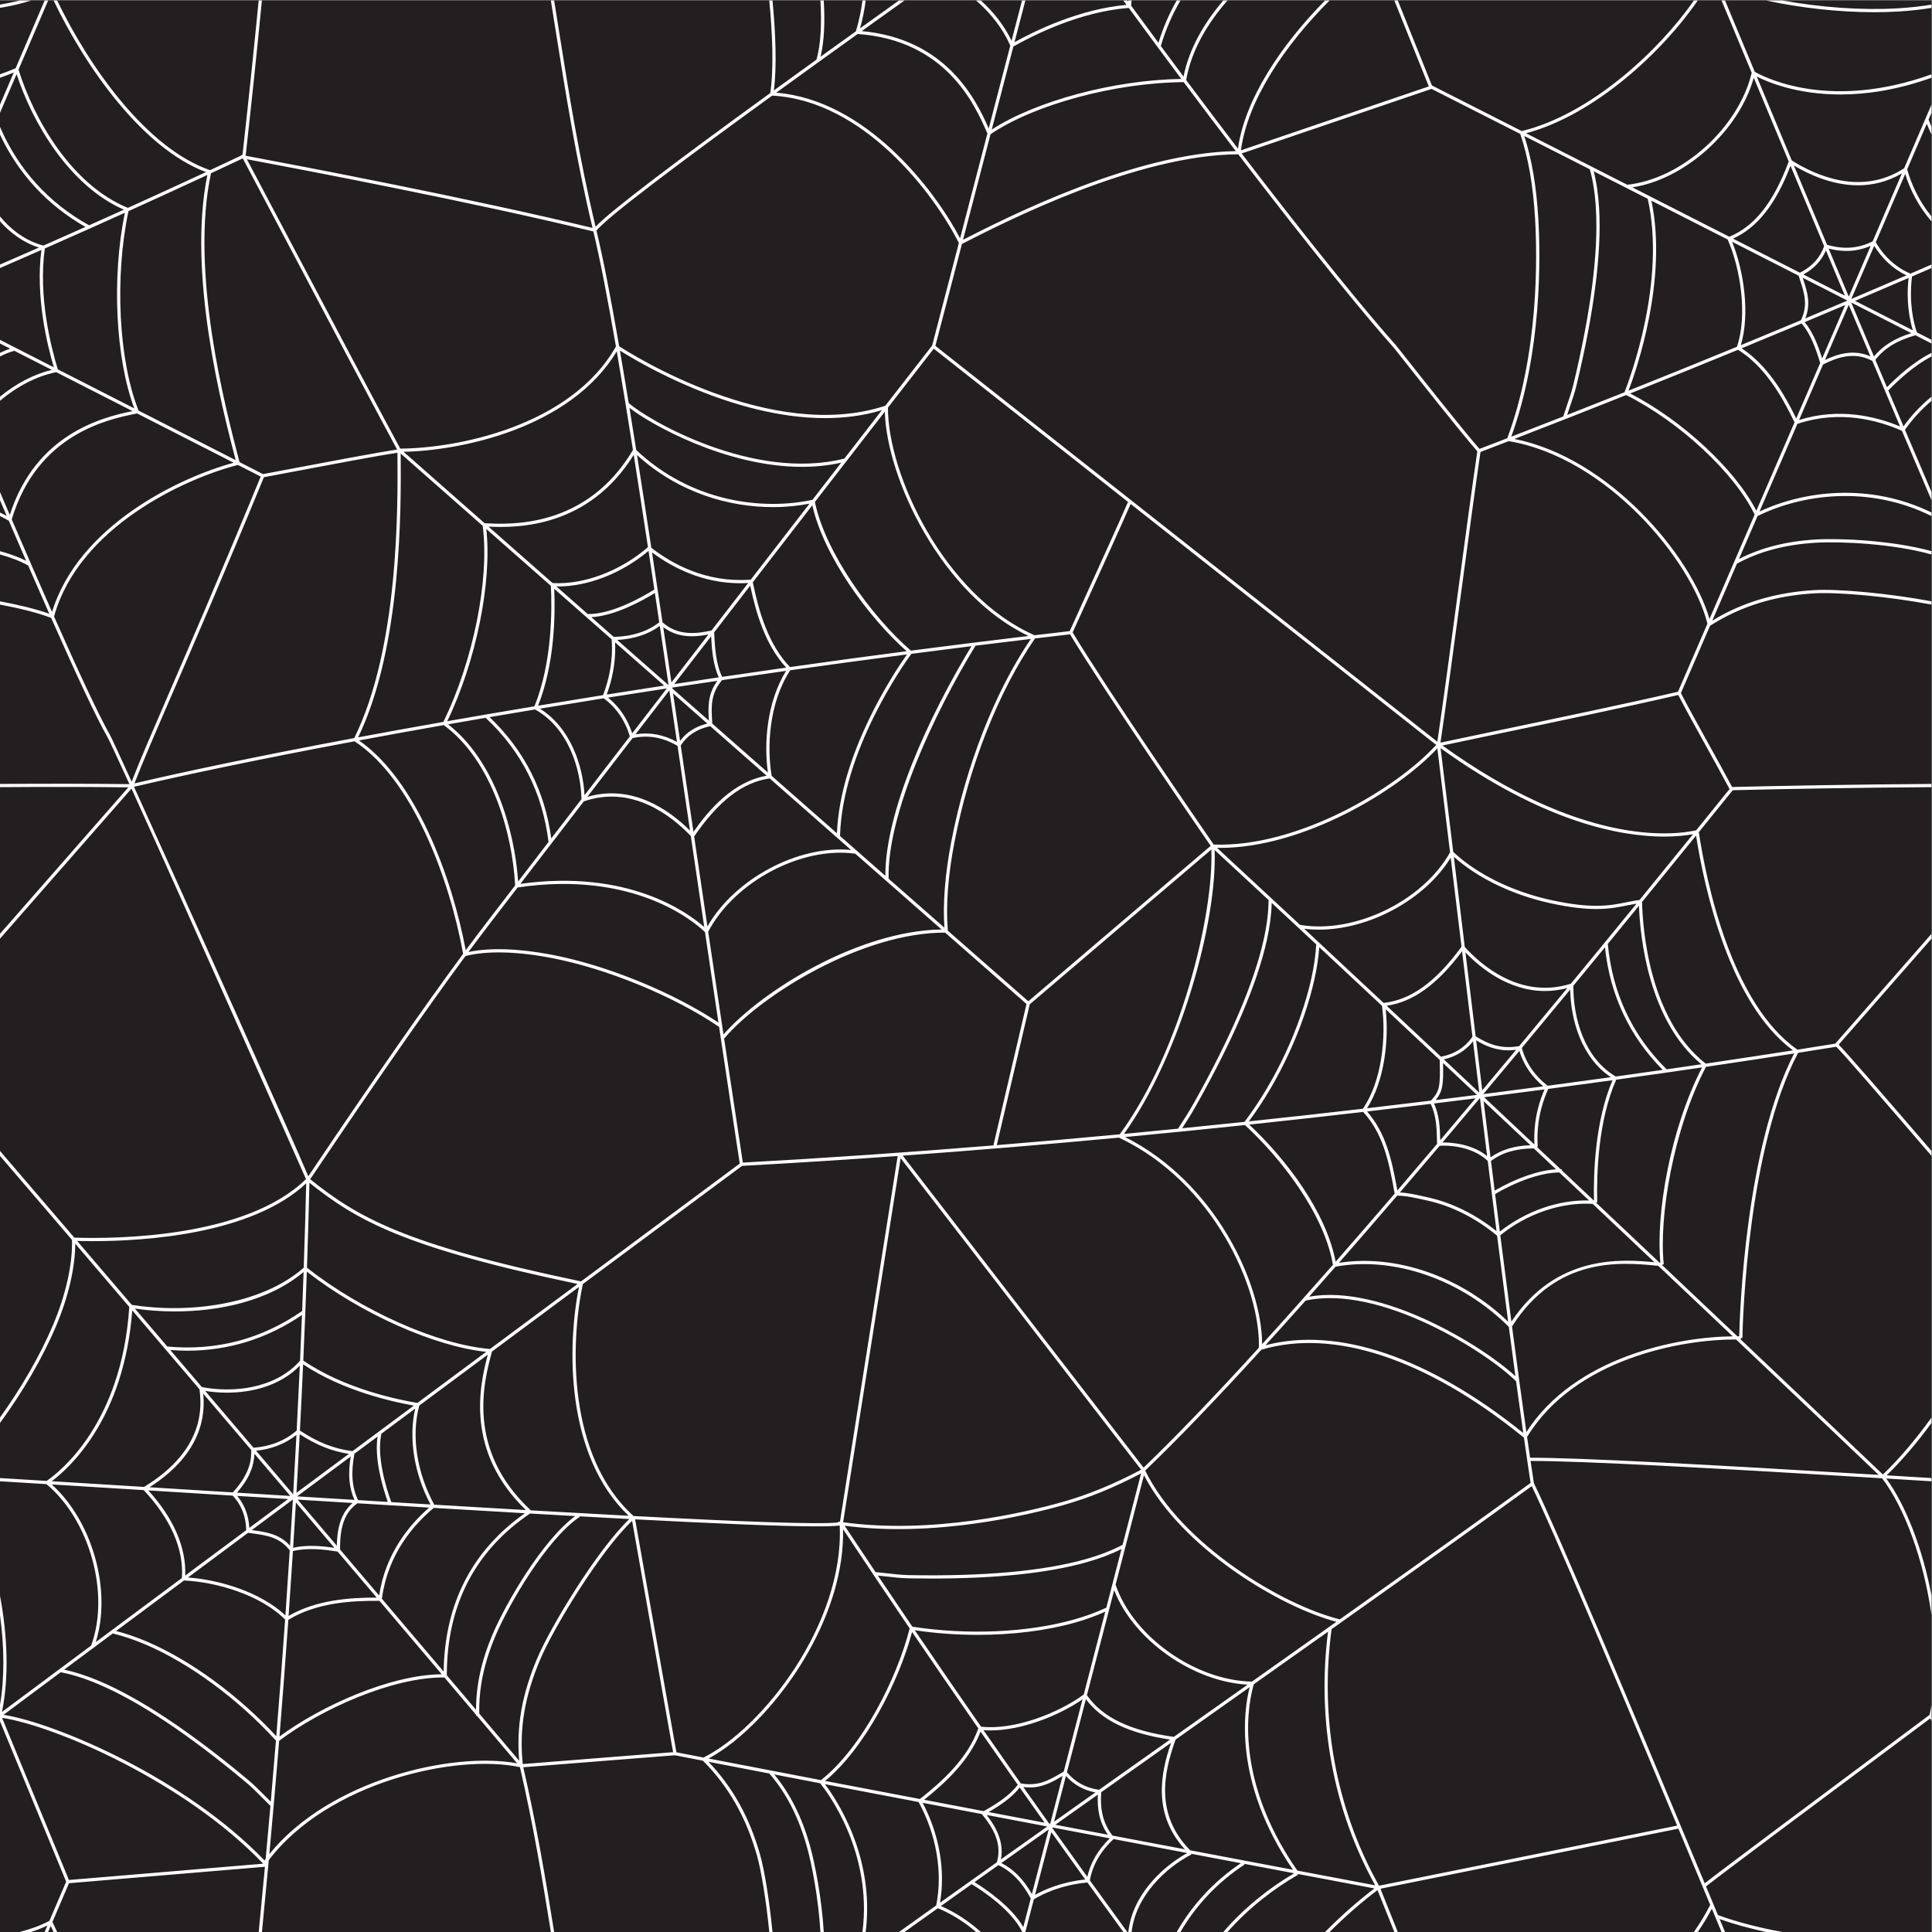 <?xml version="1.0" encoding="UTF-8" standalone="no"?>
<!-- Created with Inkscape (http://www.inkscape.org/) -->

<svg
   version="1.1"
   id="svg2"
   xml:space="preserve"
   width="2666.667"
   height="2666.667"
   viewBox="0 0 2666.667 2666.667"
   sodipodi:docname="shutterstock_1498542905(2).eps"
   xmlns:inkscape="http://www.inkscape.org/namespaces/inkscape"
   xmlns:sodipodi="http://sodipodi.sourceforge.net/DTD/sodipodi-0.dtd"
   xmlns="http://www.w3.org/2000/svg"
   xmlns:svg="http://www.w3.org/2000/svg"><rect x="0" y="0" width="2666.667" height="2666.667" fill="#808080" stroke="none"/><defs
     id="defs6" /><sodipodi:namedview
     id="namedview4"
     pagecolor="#ffffff"
     bordercolor="#666666"
     borderopacity="1.0"
     inkscape:pageshadow="2"
     inkscape:pageopacity="0.0"
     inkscape:pagecheckerboard="0" /><g
     id="g8"
     inkscape:groupmode="layer"
     inkscape:label="ink_ext_XXXXXX"
     transform="matrix(1.333,0,0,-1.333,0,2666.667)"><g
       id="g10"
       transform="scale(0.1)"><path
         d="M 20000,0 H 0 V 20000 H 20000 V 0"
         style="fill:#231f20;fill-opacity:1;fill-rule:nonzero;stroke:none"
         id="path12" /><path
         d="M 321.914,20000 H 202.996 C 139.59,19983.5 71.75,19969.3 0,19957.3 v -33.8 c 118.219,19.5 226.148,45.1 321.914,76.5 z M 19407.8,19878.6 c 82,0 162.4,2.1 240.3,6.7 125.4,7.3 243,20.2 351.9,38.2 v 33.8 c -109.2,-18.3 -227.4,-31.4 -353.8,-38.7 -369.9,-21.6 -796.1,9.8 -1189.2,81.4 h -169.8 c 358,-77.5 755.6,-121.4 1120.6,-121.4 z M 17366.1,1101.4 C 16677.4,2749.6 16090,4142 15860.5,4616.9 15337.9,4237.1 14609.2,3718.1 13788.1,3136 c -125.1,-919.7 45.1,-1855.4 479.8,-2635.301 4.8,-8.597 8.6,-15.5 11.9,-21.398 z M 14239.4,483.402 c -0.2,0.399 -0.4,0.7 -0.6,1.098 -433.4,777.6 -605.6,1708.6 -487.3,2625.5 -248.9,-176.4 -506.1,-358.5 -768.4,-544.2 -47.1,-153.9 -235.8,-943.2 450.5,-1929.999 276.7,-52.301 546.5,-103.399 805.8,-152.399 z m -852.1,161.2 c -626.7,919.598 -505.2,1667.798 -447.4,1890.698 -169.6,-120 -341.2,-241.5 -514.1,-363.8 -83.9,-59.4 -168.2,-119 -252.7,-178.8 -123.9,-340.9 -215.8,-776.8 151.2,-1146.899 360.4,-68.301 717,-135.801 1063,-201.199 z m -1119.1,211.8 C 11940.9,1215.6 12011,1626.7 12125.9,1959.3 c -239.9,-169.8 -481.6,-340.8 -723.2,-511.9 -9.3,-137.5 -1,-296.9 116.5,-448.998 249.8,-47.402 500.2,-94.902 749,-142 z m -777,113.297 c -198.3,37.701 -396.2,75.201 -592.7,112.501 -0.5,-2.1 -1,-4.2 -1.6,-6.4 122.7,-172.198 243.1,-340.198 361.7,-504.8 33,146.5 112.7,283.203 232.6,398.699 z m -254,-426 C 11122,703.602 11005,866.703 10886,1033.8 10829.2,815.301 10772.7,598.402 10717,384 c 99.2,56 275.4,133.5 520.2,159.699 z M 10858.9,1062 c -164.5,-116.598 -328.1,-232.699 -490.3,-347.898 127.7,-65.102 229.5,-168.403 316.3,-320.903 57.4,220.602 115.5,443.903 174,668.801 z m -186,-715.199 c -90.7,170 -197.5,280.097 -334.9,345.601 -82.9,-58.902 -165.4,-117.601 -247.4,-175.902 128,-79.5 384.2,-256.5 505.3,-465.398 25.5,97.898 51.1,196.5 77,295.699 z M 10322.2,722 c 45.7,160.102 -1.8,313.5 -154,496.5 l 2.3,1.9 c -209.64,39.9 -415.78,79.1 -617.02,117.4 172.86,-328 237.45,-700.999 179.56,-1034.898 193.39,137.797 390.16,277.797 589.16,419.098 z m -796.67,655.1 c 239.37,189.4 495.47,423.9 604.57,731 -224.12,322.6 -453.1,655.6 -686.09,998.5 -135.02,-510 -487.6,-1202.8 -900.11,-1542.3 307.42,-58.7 637.08,-121.6 981.63,-187.2 z m -106.44,1766.1 c -226.43,333.5 -456.6,676.3 -689.7,1027.7 C 8748,3312.5 8154.49,2418.1 7601.97,1975 l -5.29,-9.6 v 0 l -3.08,-5.6 0.09,0.1 -1.05,-1.9 -1.28,0.8 8.98,14.8 c -89.87,-71.9 -178.5,-131.5 -263.32,-177.4 325.18,-62.9 720.68,-138.9 1163.95,-223.6 424.02,333.8 788.02,1054.6 918.12,1570.6 z m -724.06,1065.9 c -46.21,-6 -127.44,-8.8 -239.76,-8.8 -356.44,0 -1025.81,28.1 -1878.98,72.8 L 7003.76,1861 c 85.89,-16.8 179.82,-35.1 280.99,-54.7 610.25,304.5 1455.04,1384.8 1410.28,2402.8 z M 6969.73,1862 6545.2,4257.5 C 6206.85,3935.2 5730.93,3144.9 5595.31,2825.7 5431.64,2440.5 5375.28,2104.5 5412.92,1739 Z m -1405.08,976.8 c 135.77,319.5 610.71,1108.4 951.79,1437.4 -165.68,8.8 -338.09,18.1 -516.23,28 l 3.19,-4.7 c -346.17,-233.7 -737.89,-914.3 -870.67,-1226.8 -121.17,-285.3 -176.47,-551 -169.83,-811.6 152.64,-180.2 291.54,-344.4 413.38,-488.6 -30.84,357.2 27.86,688.5 188.37,1066.3 z M 5354.58,1746.6 c -126.75,150 -266.14,314.7 -416.31,492.1 l -8.5,-0.3 c -0.14,3.5 0.03,7 -0.08,10.5 -104.44,123.3 -213.97,252.6 -327.67,386.7 -539.95,5.6 -1281.37,-331.1 -1711.53,-655.6 -30.92,-379.9 -64.8,-771.6 -101.58,-1173.5 620.31,767.2 1889.75,1064.5 2565.67,940.1 z M 2800.2,1306.1 c -28.87,27.7 -57.14,56.1 -85.36,84.7 -52.7,53.3 -107.19,108.5 -165.41,157.1 -594.87,496.9 -1109.28,839.2 -1528.91,1017.5 -141.512,60.1 -273.399,101.8 -392.293,124.2 C 424.645,2538 227.066,2390.8 36.781,2249 582.066,2161.7 1918.99,1593.6 2738.76,741 c 3.95,5.402 8.1,10.602 12.11,15.898 17.03,185.204 33.57,368.602 49.33,549.202 z M 2724.96,707.301 C 1905.79,1566.2 557.141,2136.7 21.285,2217.7 L 713.805,538.602 Z M 664.199,2716.4 c 113.324,-23.9 237.305,-64.2 369.341,-120.3 422.68,-179.6 939.86,-523.6 1537.24,-1022.6 59.46,-49.7 114.52,-105.4 167.76,-159.3 21.61,-21.8 43.47,-43.4 65.38,-64.8 18.6,214.1 36.41,425.2 53.3,632.7 -391.38,429.9 -896.29,801.8 -1351.88,995.4 -115.8,49.2 -229.27,87.3 -337.61,113.7 C 996.648,2963.9 828.559,2838.8 664.199,2716.4 Z m 326.93,284.9 c 289.341,215.4 588.071,437.7 892.221,663.9 21.35,297.4 -115.16,611.9 -395.33,910.2 -321.58,19.9 -639.997,39.6 -952.426,58.8 423,-379.9 624.316,-1102.7 455.535,-1632.9 z M 535.625,4667.6 c 313.543,-19.3 633.115,-39 955.865,-59 646.23,392.8 593.62,854.6 574,1011.5 -236.47,277.5 -470.03,551.4 -696.26,816.4 C 1285.85,5316.2 720.719,4805.8 535.625,4667.6 Z m 828.875,1826 c 567.56,-91.3 1335.04,-7.5 1780.58,385.2 10.72,312.4 19.12,604.1 25.59,873.4 C 2605.41,7223.5 1500,7153.4 958.43,7153.4 c -60.887,0 -114.399,0.9 -159.446,2.1 181.301,-212 370.746,-433.7 565.516,-661.9 z m 1827.69,1331.3 c 13.08,19.3 32.45,48.1 57.66,85.5 629.99,936.1 1148.16,1679.7 1545.74,2218.5 -140.38,770.1 -517.86,1802.3 -1124.5,2200.3 -1001.25,-187.4 -1779.77,-352.4 -2283.6,-471.2 519.38,-1140.5 1670.83,-3709.8 1804.7,-4033.1 z m -1828.88,4086.2 c 79.05,205.7 210.04,508.4 387.47,918.5 230.71,533.1 546.33,1262.5 948.71,2241 -73.91,37.7 -152.35,77.8 -235.4,120.2 -551.13,-140.1 -1648.43,-645.4 -1904.496,-1569.4 262.16,-591.8 464.876,-1026.2 577.936,-1224.5 14.85,-26 99.18,-208.2 225.78,-485.8 z m -824.341,1756.8 c 273.129,895 1320.321,1393.6 1880.631,1545.6 -288.12,147.2 -626.03,319.7 -999.25,510.2 l -7.87,-1.6 -0.06,0.1 C 1118.58,15664.7 383.91,15508.4 121.664,14626.4 272,14277 412.219,13954.7 538.969,13667.9 Z m 851.361,2108.5 c -194.12,518.4 -234.83,1354.5 -97.51,2025.2 -252.62,-114.1 -511.441,-229.6 -778.289,-347.2 -16.558,-7.3 -33.437,-14.7 -50.027,-22 -71.805,-501.5 68,-1037.2 134.277,-1252 276.254,-140.9 541.399,-276.3 791.549,-404 z m 44.37,-22.6 c 376.01,-191.9 716.21,-365.6 1005.77,-513.5 -138.63,530.8 -502.94,1928.1 -293.05,2953.1 -266.3,-123.9 -537.82,-248.5 -817.11,-374.8 -145.26,-684 -101.5,-1549.2 104.39,-2064.8 z m 1038.3,-506.2 7.22,-27.6 c 85.87,-43.8 166.96,-85.3 243.04,-124.1 87.46,16.3 191.46,36 303.5,57.2 400.3,75.7 893.39,168.9 1085.03,196.8 -258.85,479.3 -708.82,1331.8 -1106.4,2085 -191.43,362.6 -365.95,693.3 -491.65,930.1 -108.75,-51.3 -218.5,-102.7 -328.91,-154.1 -219.23,-1020.1 149.2,-2431.2 288.17,-2963.3 z m 83.17,3108.6 c 124.61,-234.9 293.8,-555.5 478.69,-905.7 399.15,-756.3 851.15,-1612.6 1109.42,-2090.6 573.97,2.3 1761.36,225 2233.52,1057.4 -86.37,499 -164.35,902.2 -233.74,1191 -1238.57,301.9 -3016.95,641 -3587.89,747.9 z m 3619.88,-738.4 c 69.8,-290.2 148.24,-695.7 235.12,-1197.9 117.71,-77.4 1579.23,-1005.7 2755.95,-616.1 230.6,297.4 399.91,515.1 484.86,623.5 64.49,247.3 159.76,612.7 276.67,1061.4 -256.54,509.9 -985.74,1476.1 -1933.22,1526.2 -997.31,-723.6 -1703.05,-1255.6 -1819.38,-1397.1 z M 8036.99,19045 c 923.03,-73.7 1634.34,-991.9 1904.26,-1508 84.45,324.3 179.85,690.2 282.85,1085.8 l -3.2,7.3 v 0 c -129.2,297 -428.9,957.9 -1339.82,1023.2 -297.54,-213.4 -580.61,-417.3 -844.09,-608.3 z m 1934.89,-1522.6 c 458.22,234 1777.42,901.5 2824.32,917.7 -170.7,223.5 -350.9,461.8 -539.8,714.6 -708.8,-5.5 -1546.8,-231.6 -1999.8,-539.5 -103.8,-398.4 -199.8,-766.9 -284.72,-1092.8 z m 297.22,1141 c 459,297.1 1269.1,514 1962.6,524.2 -174.2,233.3 -355.8,478.9 -543.6,735.4 -508.8,-38 -1000.6,-289.1 -1195.1,-399.6 -77.5,-297.8 -152.4,-585.7 -223.9,-860 z m -298.49,-1179.1 -9.99,-5.1 c -116.07,-445.4 -210.75,-808.6 -275.16,-1055.6 l 5197.64,-4098.8 c 52.7,353 132,942.7 208.7,1514.1 74.8,556.9 152,1132.5 205.3,1493 -160.1,180.5 -649.8,800.6 -811.9,1006 -31.3,39.5 -50.3,63.6 -52.4,66.1 -288.7,322.5 -855.1,1014.2 -1611.5,2003.3 -1055.1,-5.9 -2406,-695.9 -2850.69,-923 z m 2886.09,931.5 c 751.3,-982 1313.7,-1668.8 1601.1,-1989.8 1.4,-1.6 10.1,-12.5 53.5,-67.5 161.2,-204.1 646.4,-818.5 808.3,-1001.7 96.6,37 192.4,73.8 287.6,110.5 327.9,879.7 310.7,1881.3 288,2271.8 -20.2,346.3 -72,641.9 -153.9,879.2 -331,168.3 -640.5,325.5 -919.6,467 l 0.3,-1.1 z m 2926.5,181.2 c 76.7,-234.6 125.8,-521.8 145.3,-856 22.6,-388.6 39.6,-1378.9 -280.1,-2257.8 182,70.3 361.4,140.1 538.3,209.4 12,37.8 24.7,75.4 37.7,113.1 24.4,70.8 49.6,144.1 67.3,217.8 181.2,753.7 259.7,1366.6 233.2,1821.7 -8.9,153.4 -30.1,290.1 -62.8,406.5 -233.8,118.9 -460.8,234.4 -678.9,345.3 z m 718.8,-365.7 c 28.9,-112.1 47.8,-241 56.1,-384.1 26.7,-458.4 -52,-1074.6 -234,-1831.4 -18.1,-75.3 -43.6,-149.4 -68.2,-221 -9.9,-28.7 -19.3,-57.6 -28.8,-86.4 201.4,79 399.3,157.2 593.7,234.7 53.3,135.2 433.4,1145.2 240.7,2003.4 -189.6,96.6 -376.5,191.7 -559.5,284.8 z m 400.2,-166.3 c 327.4,-166.6 664.1,-338.2 1004,-511.4 261.9,107.4 457.7,355.2 615.3,778.9 -120.9,289.4 -241.9,579.3 -362.1,867.5 -153,-549 -709.6,-1051.1 -1257.2,-1135 z m 1637.8,223.1 c -153.7,-399.4 -344.2,-640.7 -595.5,-754 230.4,-117.4 462,-235.4 693,-353.2 126.4,64.7 208.5,154.8 250.6,275 -115.3,275.2 -231.6,553.3 -348.1,832.2 z m 34.8,3.2 c 114.9,-275.2 229.7,-549.6 343.5,-821.2 172.8,-49.8 323.3,-38.5 471.9,35.4 101.4,235.2 202.8,470.7 303.3,704.3 -152.1,-88.9 -306.6,-123.5 -454,-123.5 -262.4,0 -501.9,107.8 -664.7,205 z m 831.7,-832.2 c -79.3,-183.9 -158.4,-367.4 -237,-549.5 0.1,-0.1 0.2,-0.1 0.3,-0.2 196.5,83.4 386.9,165 571.1,244.4 -133.5,62.6 -248,167.1 -334.4,305.3 z m 356.3,-332.1 c -178.9,-77.2 -363.8,-156.4 -554.2,-237.3 201.5,-102.8 401.4,-204.8 598.1,-305.1 -33.3,109 -71.1,297.7 -43.9,542.4 z m 28,-571.7 c -204.5,104.3 -412.3,210.3 -621.9,317.2 79.3,-188.7 157.7,-375.1 235.1,-558.6 91.5,111 216,188.7 386.8,241.4 z m -403.5,-287.5 c -188,101.6 -371.3,34.1 -510.9,-37.5 -84.3,-195.2 -167.1,-387 -247.9,-574.1 414.1,129.2 790.7,39.7 1046.1,-67.5 -93.7,220.6 -189.6,447.4 -287.3,679.1 z m -540.1,-21.1 c -44.9,146.9 -97.5,298 -192.5,409.4 -201.4,-84.3 -408.4,-170.3 -620.7,-257.6 264.4,-174 434.4,-460.2 565.1,-726.2 80.9,187.1 163.8,379.1 248.1,574.4 z m -265.5,-614.7 c -133.5,275.4 -307.6,577.6 -585,751.1 -357.6,-147 -730.3,-298.1 -1117,-452.4 539.6,-277.5 1088.9,-788.4 1306.3,-1214.1 123.5,285.5 256.4,593.1 395.7,915.4 z m -692.6,1892.9 c -266.1,135.6 -530.3,270.2 -789.6,402.3 171.5,-815.2 -155.4,-1753.5 -236.5,-1967.3 388.7,155.1 763.1,306.9 1122.3,454.5 112.2,328.9 35,814.6 -96.2,1110.5 z m 749.1,-418.4 c -4.8,14.5 -9.5,29.1 -14.2,43.8 -229.6,117.1 -459.9,234.5 -688.9,351.2 120.7,-295.7 188,-748.3 90.1,-1070.6 213,87.6 420.7,173.9 622.7,258.4 75.7,156.1 34.3,283 -9.7,417.2 z m 27.8,22.4 c 1.3,-4 2.6,-8 3.9,-12 43.1,-131.4 83.7,-256.2 22.7,-408.8 147.1,61.7 291.3,122.4 432.4,182.3 0,0.1 0.1,0.2 0.1,0.3 -0.7,1.8 -1.4,3.5 -2.1,5.2 -151.7,77.3 -304.2,155.1 -457,233 z m 240.5,282.9 c -45,-105.6 -121.9,-187.6 -233.1,-249.2 143.6,-73.3 287,-146.4 429.6,-219.1 -65.1,154.9 -130.6,311.1 -196.5,468.3 z m 236.9,-478.6 c 75.3,174.5 151.1,350.2 226.9,526.2 -81.4,-35.1 -165.1,-52.8 -252.5,-52.8 -59.3,0 -120.3,8.6 -183.3,24.7 70.1,-167.4 139.8,-333.5 208.9,-498.1 z m -37.5,-87.1 c -137,-58 -276.7,-116.9 -419.3,-176.7 86.9,-105.4 138.4,-240.8 180.9,-375.7 78.4,181.8 158.1,366.3 238.4,552.4 z m -209.1,-568.6 c 132.8,63.6 297.8,113.5 470.7,37.3 -73.9,175.3 -148.8,353.2 -224.5,533.3 -82.9,-192.3 -165.2,-382.9 -246.2,-570.6 z m -728.2,-1601 c -208.4,431.6 -777.1,961.1 -1330.1,1237.8 -373.2,-148.8 -759.5,-300.5 -1158,-454.4 981.2,-194.1 1829.9,-1203.1 2020.6,-1863.9 127.9,295.5 287.2,663.5 467.5,1080.5 z m -488.7,-1129.3 c -167.2,662.2 -1047.1,1721.6 -2058.1,1890 -96.6,-37.2 -193.9,-74.6 -292,-112.1 -53.2,-360.4 -130.4,-934.9 -205,-1490.6 -77.1,-574 -156.6,-1166.5 -209.4,-1519.2 143.9,30.8 347.2,73.3 580.9,122.2 593.4,124.1 1404.7,293.8 1878.3,404.8 20.1,46.5 131.5,303.4 305.3,704.9 z m -302.2,-738.4 c -474.5,-111.1 -1282.8,-280.2 -1874.6,-403.9 -226.4,-47.4 -424.2,-88.8 -567.2,-119.3 1430.3,-1030.6 2365.3,-935.3 2627.5,-877.9 113.9,140.7 228.7,282.6 345.4,427.2 -73.5,138 -162.5,298.8 -248.6,454.3 -107.1,193.4 -208.2,376 -282.5,519.6 z m 184.3,-1455.7 c -190.2,-234.8 -376.7,-464.1 -559.3,-687.8 7,-285.4 75.8,-1216.8 659.3,-1673.7 338.1,49.8 640.9,96.1 903.6,137.3 -661.2,487.7 -919.1,1686.3 -1003.6,2224.2 z M 18577.8,9097 c -265.1,-41.5 -570.9,-88.3 -913,-138.7 -337.8,-641.6 -489.9,-1559.8 -437.1,-2045.4 l -15.6,-1.9 -0.6,-6.2 c 276.8,-261.7 538,-509 778.6,-736.9 6.3,-0.1 12.5,-0.2 18.7,-0.3 6.4,263 66.7,1957.7 569,2929.4 z m -601.2,-2962.2 c -561.4,4.2 -1671.5,-198.8 -2164.3,-1009 10.5,-73.7 20.9,-145.7 31.1,-215.1 509.1,1.7 1899.6,-74.4 3609.2,-177.2 -133.7,127.3 -692.4,658.9 -1476,1401.3 z M 12963.7,2592.9 c 299.7,212.1 592.7,419.6 874.4,619.4 -590.9,154.6 -1603.1,765.2 -1993,1517.7 -92.7,-358.4 -191.4,-739.1 -293.6,-1133.5 179.8,-535.6 824.3,-993.6 1412.2,-1003.6 z m -809.3,-572.6 c 84.4,59.7 168.5,119.2 252.2,178.4 172.2,121.9 343.3,242.9 512.2,362.5 -571.2,30.8 -1182.8,463.9 -1382.2,978.1 -91.7,-354 -186.3,-718.2 -282,-1086.8 160.4,-231.3 446.7,-368.8 899.8,-432.2 z m -773.3,-547.4 c 245.2,173.7 490.6,347.4 734.1,519.7 -428.2,64.7 -707.1,198.5 -871.4,418.2 -65.2,-251.1 -130.9,-503.8 -196.5,-756.5 85.3,-102.7 200.4,-165.2 333.8,-181.4 z m -453.7,-362.3 c 180.4,-34.2 362,-68.7 544,-103.2 -97,141.6 -109.8,286.6 -103.6,415.3 -147,-104.2 -294,-208.3 -440.4,-312.1 z m -13.3,31.4 c 142.3,100.9 285.1,202.1 428,303.3 -119.5,21.9 -223.6,80.1 -304.9,170.2 -41.1,-158.1 -82.2,-316.1 -123.1,-473.5 z m -50.5,-19.3 c 3.5,-0.6 7,-1.3 10.5,-2 42.8,164.4 85.7,329.5 128.6,494.7 l -0.2,-0.1 c -104.1,-60.7 -203.5,-118.7 -341.8,-118.7 -20.7,0 -42.6,1.8 -65.1,4.6 90.2,-128 179.6,-254.3 268,-378.5 z m -710.4,952.3 c -112.5,-294.5 -353.71,-521.5 -584.49,-706.1 201.34,-38.4 407.57,-77.6 617.29,-117.5 131.9,74.7 265.6,157.8 352.5,273 -126.7,179.9 -255.2,363.4 -385.3,550.6 z m 405.3,-579 c -82.9,-105.7 -201.5,-184.5 -322,-254.2 190.9,-36.2 384.5,-73 579.9,-110.1 -85.1,119.7 -171.1,241.1 -257.9,364.3 z m 10.8,42.6 c 180,-32.3 289.7,31.6 416.4,105.5 l 28.8,16.7 c 65,249.9 129.9,499.9 194.4,748.3 -244,-168.7 -630.4,-322 -953.4,-322 -24.5,0 -48.6,1.2 -72.3,3.1 130.4,-187.5 259.1,-371.4 386.1,-551.6 z M 9472.11,3124.5 c 233.05,-342.9 462.05,-676 686.29,-998.6 345.1,-38.7 802.8,141.4 1063.5,333.3 75.2,289.6 149.7,576.4 222.7,857.8 -96.2,-43.3 -201.4,-81.7 -314.5,-113.6 -296.3,-83.8 -648,-126.6 -1008,-126.6 -217.15,0 -437.02,16.1 -649.99,47.7 z m -382.18,566.1 c 119.91,-178.7 238.99,-355.2 356.98,-529 569.79,-89 1195.09,-61.5 1674.09,73.9 121.1,34.1 233.4,75.5 334.3,122.7 53.4,206.1 106,409 157.5,607.7 -103.4,-52.4 -225.1,-98.7 -363.1,-137.6 -396.1,-111.9 -934.2,-168.5 -1601.99,-168.5 -77.22,0 -156.12,0.8 -236.77,2.3 -77.48,1.4 -155.32,10.4 -230.6,19 -30.15,3.5 -60.28,6.5 -90.41,9.5 z m -344.49,516.3 c 107.43,-162 214.16,-321.9 320.26,-480.2 39.47,-3.5 78.94,-7.9 118.43,-12.5 74.51,-8.5 151.55,-17.4 227.43,-18.8 774.94,-14.3 1390.34,41 1829.14,165 147.8,41.7 276.6,91.8 383.3,148.8 66,254.6 130.1,502.2 191.5,739.6 -278.7,-146.7 -542.5,-254.3 -805.2,-328.5 -374.5,-105.8 -1337.73,-336.1 -2264.86,-213.4 z m -15.15,35.9 c 926.77,-127.8 1895.81,103.5 2271.01,209.6 265.3,74.9 532,184.6 814.5,334.4 L 9325.43,8012.6 Z m -2221.26,67.1 c -655.93,624.3 -636.77,1756.9 -513.89,2369.6 -287.92,-213.9 -589.69,-438 -900.67,-669 -84.33,-308 -273.4,-1016.8 402.11,-1644.6 357.54,-20.5 697.06,-39.3 1012.45,-56 z M 4626.44,2658.3 c 105.67,-124.7 206.85,-244.1 302.84,-357.5 -0.29,252.5 55.95,509.9 172.79,784.9 130.48,307.1 509.41,966.7 853.96,1221 -151.99,8.4 -308.13,17.2 -467.77,26.4 l -1.12,-0.8 c -571.28,-387.6 -860.73,-950.9 -860.7,-1674 z m -32.45,38.2 c 9.94,702.1 292.79,1253.3 841.4,1639.6 -303.39,17.4 -619.22,36 -943.74,55.4 -211.12,-175.9 -473.29,-478.7 -535.56,-928.7 -0.65,-4.7 -1.21,-8.7 -1.73,-12.3 225.24,-265.3 440.09,-518.6 639.63,-754 z M 2894.03,2024.1 c 430.02,316.8 1144.32,639.2 1679.8,644.8 -203.33,239.9 -419.59,494.8 -644.78,760.1 -288.94,2.6 -653.86,-18.6 -943.56,-196.7 -27.31,-388.7 -57.73,-791.7 -91.46,-1208.2 z m -989.37,1615.4 c -238.21,-177.2 -473.1,-351.9 -702.75,-522.8 102.15,-26.5 208.28,-62.6 316.47,-108.6 451.74,-191.9 950.99,-557.3 1342.44,-981 33.72,416.3 64.13,819.2 91.43,1207.7 -256.34,259 -720.25,391 -1047.59,404.7 z m -368.86,933 c 262.16,-288.4 393.6,-591.7 382.12,-881.6 208.42,155.1 419.28,311.9 631.37,469.6 -2.06,142.1 -50.64,265.5 -141,358 -193.17,12 -386.61,23.9 -579.66,35.9 -97.84,6 -195.46,12.1 -292.83,18.1 z m 12.68,32.6 c 93.85,-5.8 187.92,-11.6 282.2,-17.5 193.27,-11.9 386.92,-23.9 580.3,-35.8 188.58,205.8 191.54,355.4 190.68,438.7 -166.2,195.3 -332.48,390.6 -497.49,584.2 18.32,-191.4 11.08,-606.7 -555.69,-969.6 z m 214.34,1421.6 c 108.3,-127 217.57,-255.2 327.39,-384.1 308.87,-60.3 757.2,-24.3 1016.8,273.6 7.22,161.8 13.85,319.4 19.93,472.6 -361.57,-245.5 -759.72,-369.7 -1186.71,-369.7 -58.57,0 -117.79,2.9 -177.41,7.6 z m 1380.72,807.6 c -359.73,-302.6 -876.63,-408.6 -1334.16,-408.6 -146.16,0 -285.4,11.2 -412.26,29.7 110.32,-129.3 222.27,-260.5 335.35,-393.1 507.5,-47.1 977.07,76.8 1396.1,367.8 5.42,138.4 10.41,273.1 14.97,404.2 z m 33.49,3.6 c -10.06,-289.3 -22.15,-596.5 -36.61,-920.8 434.4,-298.3 1005.46,-410.1 1181.87,-438.7 241.11,179.1 479.09,355.9 712.08,529 -536.35,55.6 -1303.07,397.9 -1857.34,830.5 z M 4496.34,4424.6 c 326.54,-19.5 644.18,-38.2 949.2,-55.7 -628.56,607.9 -482.26,1281.9 -394.34,1609.5 -232.28,-172.6 -469.51,-348.8 -709.84,-527.4 -84.44,-310 -26.62,-692.5 154.98,-1026.4 z m -38.82,2.3 c -170.41,322.8 -228.35,688.1 -158.15,992.9 -116.22,-86.3 -233.09,-173.2 -350.47,-260.4 -49.01,-228.7 41.17,-537.1 102.64,-708.1 136.62,-8.3 272,-16.4 405.98,-24.4 z M 3925.9,3484.1 c 65.05,432.5 309.88,730 517.71,910.3 -243.16,14.5 -491.08,29.5 -742.15,44.8 -129.09,-91.5 -183.21,-235.4 -180.1,-478.8 137.64,-162 272.79,-321.2 404.54,-476.3 z m -937.57,-211.6 c 283.77,165.7 630.69,190.8 912.32,189.9 -132.23,155.8 -267.4,314.9 -404.56,476.3 -138.69,22.9 -313.92,42.8 -462.92,5.3 -13.96,-218.9 -28.83,-442.5 -44.84,-671.5 z m -419.08,861.3 c -209.26,-155.6 -417.32,-310.3 -623.02,-463.3 321.95,-22.1 753.54,-150.6 1009.04,-392.7 16.06,229.8 30.97,454.1 44.97,673.8 -104.85,136 -237.29,154.8 -377.47,174.4 -17.8,2.5 -35.66,5.1 -53.52,7.8 z m -113.46,381.8 c 76.5,-89.8 119.38,-203 125.76,-331.1 133.52,99.3 267.49,198.9 401.6,298.6 -175.17,10.8 -351.12,21.6 -527.36,32.5 z M 2607.13,4162 c 6.75,-1 13.52,-2 20.26,-3 131.2,-18.4 266.47,-37.6 375.9,-159.1 10.26,162.1 20.07,321.9 29.27,478.4 -142.07,-105.6 -284,-211.2 -425.43,-316.3 z m -153.8,387.1 c 184.79,-11.4 369.24,-22.7 552.84,-34 -123.46,145.2 -247.62,291.1 -371.94,437.2 -4.96,-113.2 -38.83,-241.3 -180.9,-403.2 z m 651.38,1315.5 c -200.28,-207 -492.59,-280 -755.49,-280 -78.97,0 -154.88,6.9 -225.2,18.3 166.51,-195.5 334.11,-392.3 501.26,-588.7 174.22,13.2 328.37,74.7 446.77,178.2 12.02,231.4 22.88,455.6 32.66,672.2 z m -1.27,-710.4 c -10.3,-197 -21.43,-399.2 -33.48,-606.6 181.02,134.6 362.16,269.3 542.66,403.4 -177.75,27.3 -333.94,89.7 -509.18,203.2 z m 1181.73,296.6 c -204.89,35.7 -732.44,149.7 -1146.49,427.3 -9.93,-220.8 -20.98,-449.4 -33.24,-685.7 188.55,-124.7 352.56,-188.9 544.82,-213.4 213.05,158.3 425.1,315.9 634.91,471.8 z m -615,-976.4 c -56.5,127 -68.7,268.3 -38.72,449.1 -184.67,-137.3 -370,-275.1 -555.19,-412.7 199.36,-12.3 397.57,-24.4 593.91,-36.4 z m -182.16,-474.8 c 3.14,210.3 54.67,349.8 163.38,442.6 -188.22,11.5 -378.16,23.1 -569.15,34.8 136.87,-161 272.41,-320.4 405.77,-477.4 z m -452.36,532.2 c 12.27,210.6 23.59,415.8 34.06,615.7 -114.7,-91.6 -257.9,-147.8 -418.24,-164.1 128.63,-151.1 256.91,-301.9 384.18,-451.6 z m -0.3,-553.2 c 138.84,32.3 295.87,19 427.68,-0.9 -131.48,154.7 -264.66,311.4 -398.89,469.2 -9.05,-153.1 -18.73,-309.7 -28.79,-468.3 z m 874.33,1151.6 c -79.7,-59.2 -159.6,-118.6 -239.65,-178.1 -37.79,-198.6 -26.06,-347.4 37.55,-479.9 103.18,-6.3 205.81,-12.5 307.81,-18.7 -59.24,167.7 -139.75,451 -105.71,676.7 z m -705.53,2627.6 c -6.48,-270.9 -14.93,-564.5 -25.71,-879 563.67,-446 1357.93,-798.8 1895.61,-841.9 313.1,232.6 616.84,458.1 906.54,673.3 -1814.75,379.7 -2293.47,664.3 -2776.44,1047.6 z M 4820.06,10106 C 4423.11,9567.9 3906,8825.7 3277.51,7891.8 c -30.93,-45.9 -53.23,-79 -65.74,-97.5 486.39,-387.7 956.45,-672.8 2804.57,-1057.6 633.29,470.3 1197.9,889.4 1643.41,1220 -72.63,475.1 -144.1,949 -213.85,1415.3 -464.67,317 -1160.49,603.4 -1734.95,713.6 -361.21,69.3 -669.18,76.3 -890.89,20.4 z m -1102.73,2231.9 c 591.11,-411.2 961.67,-1411.3 1105.32,-2172.4 76.64,103.5 149.17,200 216.49,287.7 96.33,125.5 194.83,253.7 294.85,383.8 -28.31,538.1 -238.51,1292 -739.03,1660 -308.45,-54.3 -601.42,-107.6 -877.63,-159.1 z m 2669.1,4029.3 C 5903.71,15565.4 4762.78,15337.7 4178.44,15327 c 253.22,-223.1 535.9,-472.1 839.58,-739.6 265.62,-14.5 1054.69,-53.7 1535.95,758.3 -58.91,372.9 -114.76,714.6 -167.54,1021.5 z m 2745.2,-609.2 c -191.48,-57.6 -389.7,-82.4 -587.91,-82.4 -966.2,0 -1932.58,577.9 -2124.89,699.8 29.28,-170.2 59.54,-351.4 90.72,-542.5 184.35,-168.9 1286.82,-815.3 2233.69,-576.3 142.1,183.6 272.44,351.8 388.39,501.4 z m 30.34,-15.3 c -202.06,-260.6 -448.15,-578.5 -724.07,-935.2 106.37,-519.5 586.04,-1187.2 994.08,-1539.6 396.91,51.6 803.22,102.5 1218.32,152 -898.65,426.4 -1469.55,1628.4 -1488.33,2322.8 z M 11680.3,14808 9668.58,16394.4 c -87.55,-111.8 -252.28,-323.7 -474.1,-609.8 -3.92,-690.1 585.07,-1949.7 1518.52,-2357.3 120.4,14.3 241.4,28.6 363.3,42.6 70.7,156.9 143.3,316.2 216.2,476.4 129.7,284.3 263.4,578 387.8,861.7 z m 3190.8,-2516.1 -3163.8,2494.8 c -123.5,-281.5 -255.9,-572.4 -384.4,-854.3 -73,-160 -145.5,-319.2 -216.2,-476 377,-623 1331.6,-2009.5 1460.4,-2196.3 865.2,-31.9 1886.2,573.5 2304,1031.8 z m 12.1,-35.7 c -418.7,-449.7 -1397.9,-1030.7 -2250.8,-1030.7 -10.3,0 -20.4,0.4 -30.6,0.6 275.4,-254.7 563.5,-522.2 859.3,-797.6 561.8,-96.9 1271,246.1 1553.5,750.8 -44.7,368 -88.7,728.9 -131.4,1076.9 z M 16977,10686.4 c 180.8,221.6 365.3,448.5 553.6,680.9 -69.8,-12.7 -169.8,-24.8 -299.2,-24.8 -449,0 -1246.1,145.7 -2314.9,915.8 42.6,-347.2 86.5,-707.2 131.1,-1074.3 242.5,-228.3 608.4,-409.4 1005.5,-497.2 435.4,-96.3 624.1,-57.8 790.6,-23.9 44.9,9.2 87.6,17.6 133.3,23.5 z M 17617.5,8985 c -549.1,452.8 -634.7,1318.9 -646.9,1640.9 -108.7,-133.2 -216.5,-265 -322.4,-394.2 46.8,-508.5 251.7,-945.5 608.9,-1299.1 124.1,17.9 244.3,35.3 360.4,52.4 z M 15805,5176.3 c 500,778.8 1566.3,986.5 2136.7,991.6 -238.8,226.2 -497.8,471.3 -771.6,730.2 -8,0.7 -15.5,1.4 -23.9,2.2 -359.7,34 -1028.6,97 -1489.8,-630.4 52.2,-397.7 102,-766 148.6,-1093.6 z m -2701.7,899.1 c 747.1,196.9 1690.4,-122.5 2664.8,-904.7 1.8,-1.4 2.9,-2.4 4.6,-3.7 -23.9,168 -48.6,346.7 -74.1,534.6 -300.8,301.9 -1411.1,1005.3 -2179.5,836.3 -144.2,-162.2 -282.5,-315.9 -415.8,-462.5 z m -34.7,11.3 c 228.5,251.2 473,525.2 733.5,822.1 -92.6,534.5 -543.9,1108.5 -911.2,1446.8 -403.1,-42.6 -817.6,-84.2 -1241.9,-124.2 937.1,-469.8 1418,-1520.8 1419.6,-2144.7 z M 9347.26,8038.9 11841.3,4808.3 c 329.3,316 727.6,730.2 1193.6,1241.4 18.6,619.5 -472.8,1715.4 -1448.8,2175.7 -721.4,-67.7 -1470.6,-130.9 -2238.84,-186.5 z M 7497.79,9250.5 c 63.48,-423.8 128.34,-853.2 194.14,-1283.7 885.05,48.6 1753.77,109.3 2594.17,177.9 l 343,1464.4 c -252.7,221.4 -536.7,470.5 -842.23,738.7 -841.92,5.6 -1895.14,-632.1 -2289.08,-1097.3 z m -6.47,43.2 c 397.8,452.5 1397.4,1074.2 2258.06,1087 -281.96,247.5 -582,511.1 -892.94,784.4 -556.83,79 -1251.61,-289.6 -1523.41,-807.9 51.54,-348.1 104.41,-703.6 158.29,-1063.5 z m -2131.78,1521.9 c -99.72,-129.8 -197.92,-257.6 -293.96,-382.7 -66.86,-87.1 -138.87,-183 -214.94,-285.6 222.85,47.1 521.12,37.3 866.6,-29 568.32,-109 1254.23,-389.4 1722.03,-701.9 -47.36,316.8 -93.87,629.8 -139.38,937.1 -113.99,109.6 -737.51,640.9 -1940.35,462.1 z m -720.07,1689.2 c 480.29,-372.1 689.56,-1094.3 725.5,-1627.4 103.35,134.4 208.41,271 314.62,409.1 -61.33,507.6 -280.34,940.2 -651.16,1285.9 -132.27,-22.7 -261.84,-45.2 -388.96,-67.6 z m 1922.43,2790.5 c -469.33,-756 -1203.68,-757.8 -1503.61,-743.4 212.3,-187 434.38,-382.6 663.43,-584.3 322.64,-18.8 701.05,123.6 987.64,372 -51.08,336.8 -100.22,655.9 -147.46,955.7 z m 1850.91,-465.7 c 103.79,134.2 203.28,262.7 297.89,385 -133.78,-30.2 -270.38,-43.6 -406.73,-43.6 -787.42,0 -1569.5,440.8 -1786.18,611.4 22.81,-140.4 46.11,-286 69.91,-436.6 577.34,-546.4 1319.98,-625.4 1825.11,-516.2 z m 975.1,-1567.4 c -395.13,349.6 -856.9,980.5 -976.66,1510.8 -193.02,-249.5 -400.02,-517.3 -616.42,-797.5 62.94,-303.3 158.91,-641.7 385.35,-877.5 391.5,55.3 794.4,110.2 1207.73,164.2 z m 3.52,-33.2 c -413.83,-54 -817.25,-109 -1209.17,-164.4 -221.78,-340.1 -242.29,-799.4 -191.67,-1093.8 228.13,-200.7 454.07,-399.4 675.47,-594 33.99,829.9 593.86,1666.6 725.37,1852.2 z M 7324.94,10411.8 c 282.96,494.1 940.89,844.3 1487.24,792.2 -274.22,241 -556.66,489.4 -842.44,740.7 -279.02,-39.8 -527.85,-230.9 -782.3,-601.1 44.57,-302.7 90.47,-614 137.5,-931.8 z m -1936.58,441.3 c 1114.26,154.7 1731.72,-295.6 1903.78,-447.3 -47.58,321.5 -94.01,636.4 -139.09,942.5 -202.82,212.5 -609.65,531.9 -1107.8,358.7 -223.24,-290 -443.62,-576.4 -656.89,-853.9 z m 151.69,1805.7 c -160.3,-26.6 -317.28,-53.1 -470.91,-79.4 357.64,-340.7 572.39,-762.8 638.96,-1255.8 103.31,134.3 207.68,269.9 312.68,406.2 -6.71,312.3 -136.27,738.7 -480.73,929 z M 6715.19,14301 c -273.3,-230.6 -624.45,-368.4 -935.73,-368.4 -6.25,0 -12.37,0.5 -18.59,0.6 107.3,-94.5 216.05,-190.3 325.97,-287.1 l 0.01,0.4 c 248.24,-2.4 560.82,174.3 688.69,254.2 -20.41,136.1 -40.51,269.4 -60.35,400.3 z m 1058.91,-297.8 c 213.32,276.2 417.47,540.3 608.02,786.7 -116.27,-22.5 -243.33,-35.9 -377.9,-35.9 -447.64,0 -971.55,142.4 -1408.29,539.5 47.45,-301.3 96.83,-622.1 148.16,-960.6 218.53,-169.5 568.01,-360.3 1013.22,-330.7 7.07,0.5 12.63,0.9 16.79,1 z m 366.13,-910.9 c -213.89,233.4 -309.68,555.1 -372.16,848.6 -121.9,-157.8 -246.63,-319.4 -373.38,-483.6 6.97,-146.5 16.65,-326 82.59,-460.9 217.08,32 438.09,64 662.95,95.9 z m -959.87,-1700.7 c 161,229.5 407.97,518.4 757.53,581.2 -193.67,170.3 -388.78,341.9 -583.87,513.6 -140.98,-32.3 -235.73,-94.4 -305.3,-200.5 24.52,-166.4 49.37,-335.3 74.55,-506.4 18.75,-127.4 37.82,-257 57.09,-387.9 z m -1099.32,361.9 c 469.04,137.2 853.06,-139.5 1063.75,-349.1 -18.38,124.9 -36.59,248.6 -54.49,370.2 -25.21,171.3 -50.09,340.4 -74.63,507 -155.19,90.2 -303.69,115.8 -465.76,80.5 -156.59,-203.2 -313.34,-406.6 -468.87,-608.6 z m 170.02,1021 c -225.85,-36 -446.18,-71.8 -660.71,-107.3 316.77,-197 445.86,-590.4 462.15,-896.2 155.57,202.1 312.37,405.6 469.02,608.9 -48.77,164.8 -139.69,297.5 -270.46,394.6 z m 31.04,38.7 c 194.39,30.9 392.68,61.9 595.01,92.9 -170.76,150.3 -340.56,299.7 -508.35,447.4 6.12,-117.3 -2.35,-313.7 -86.66,-540.3 z m 498.81,1051.6 c -130.64,-80.5 -414.84,-237.6 -658.08,-250.3 76.89,-67.7 154.31,-135.9 232.2,-204.5 190.38,4.9 348.8,55.7 471.3,151 -15.29,102.5 -30.43,203.8 -45.42,303.8 z m 586.52,-388.2 c 129.01,167.1 255.93,331.5 379.9,492 -27.78,-1.7 -55.37,-2.8 -82.39,-2.8 -392.42,0 -705.59,164.5 -913.66,319.5 35.32,-233.2 71.53,-474.6 108.65,-723.6 154.37,-141.4 351.13,-120.8 507.5,-85.1 z m 75.63,-485.3 c -59.23,127.6 -72.65,287.1 -79.72,425.4 -125.62,-162.7 -253.15,-328 -381.71,-494.7 151.74,23.1 305.49,46.3 461.43,69.3 z m -401.35,-657.8 c 68.24,90.5 157.66,147.2 282.02,179.5 -118.33,104.2 -236.61,208.3 -354.53,312 23.84,-161.3 48.01,-325.2 72.51,-491.5 z m -137.25,543.1 c -207.06,-31.7 -410.06,-63.4 -608.83,-95 117.49,-94.8 201.56,-218.9 250.48,-369.8 119.82,155.4 239.48,310.6 358.35,464.8 z m -324.29,-475.2 c 146.97,23.9 288.23,-2.1 429.43,-78.6 -26.63,180.8 -52.86,358.6 -78.71,533.4 -116.34,-150.8 -233.45,-302.7 -350.72,-454.8 z m 372.23,537.3 c 129.17,167.5 257.32,333.5 383.54,497.1 -54.53,-10.9 -112.68,-19.1 -171.89,-19.1 -100.68,0 -204.07,23.5 -296.69,95.2 27.83,-186.9 56.2,-378.2 85.04,-573.2 z m -120.53,585.1 c -118.21,-86.8 -266.26,-135.5 -441.06,-145.3 174.64,-153.7 351.47,-309.4 529.3,-465.9 0.79,0.2 1.6,0.3 2.39,0.4 -30.77,208.1 -61,411.9 -90.63,610.8 z m 596.48,-568.3 c -158.24,-23.5 -314.14,-46.9 -468.02,-70.4 0.44,-3 0.88,-6 1.33,-9 125.82,-110.8 252.1,-221.9 378.44,-333.1 -8.34,141 -13.21,275.2 88.25,412.5 z m 711.11,103.1 c -224.88,-31.9 -445.9,-63.9 -662.98,-96 -119.44,-140.9 -111.66,-274.7 -102.42,-429.2 l 1.24,-21.3 c 192.53,-169.4 385.08,-338.8 576.24,-507 -42.12,293.7 -15.4,723.2 187.92,1053.5 z m -2567.99,-360.8 c 218.35,36.2 442.7,72.7 672.79,109.4 97.58,251.9 98.28,467.1 88.98,577.6 -201.75,177.6 -400.46,352.6 -594.42,523.4 12.3,-287.4 1.63,-785 -167.35,-1210.4 z m 4487.33,616.3 c -209.8,-26.1 -417.21,-52.6 -622.1,-79.2 -82.14,-112.7 -714.94,-1008.5 -738.53,-1886.3 159.17,-139.9 315.96,-277.7 469.32,-412.5 -3.09,665.5 451.64,1653.8 891.31,2378 z m 614.8,75 c -192.8,-23 -383.6,-46.2 -572.6,-69.7 -427.87,-700.1 -917.26,-1747 -899.95,-2412.8 199.14,-174.9 392.51,-344.8 577.98,-507.6 -17.47,249 6.29,554 70.03,886.3 151.54,790.1 451.44,1553.9 824.54,2103.8 z M 12536,11246.6 c -142.4,206.4 -1081.4,1570.9 -1456.4,2190.2 -121.6,-14.1 -242.3,-28.3 -362.5,-42.5 -378,-547.8 -682.4,-1318.1 -835.3,-2115.3 -66.06,-344.3 -89.33,-659.2 -67.41,-911 302.21,-265.3 583.01,-511.6 833.41,-730.9 z m 7,-37.9 L 10662.6,9605.9 10321,8147.6 c 432.6,35.5 857.7,73 1273.5,112.1 634.1,865.3 974.5,2280.4 948.5,2949 z m 624.8,-552.9 c -2.8,-115.7 -19,-244.2 -49.9,-384.1 -99.2,-448.4 -342.7,-1019.8 -723.9,-1698.5 -53.5,-95.4 -98.8,-167.1 -153.3,-250.9 218.2,21.8 433.4,43.9 645.5,66.3 321.8,425.3 580.7,981.4 693,1489.1 26.8,121.5 43.4,238.7 49.7,348.8 -155.7,145.1 -309.6,288.5 -461.1,429.3 z m 1853.4,468.7 c -267,-436.7 -846.4,-745.7 -1363.8,-745.7 -51.9,0 -103,3.1 -153.2,9.5 269.4,-251 544.9,-508.3 822.5,-768.1 282.1,30.6 538.6,215.7 806.5,582 -16.1,132.2 -32.1,264.4 -48.1,396.4 -21.5,176.5 -42.7,351.9 -63.9,525.9 z m 1924.3,-476.6 c -31.6,-5.2 -62.9,-11.1 -95.1,-17.6 -89.6,-18.3 -185.6,-37.8 -321.2,-37.8 -121.4,0 -274.4,15.6 -483.4,61.8 -387.3,85.6 -745.7,259.3 -992.1,479.1 21.4,-175.7 42.8,-352.7 64.5,-530.8 16.2,-134.1 32.5,-268.5 48.9,-402.9 156.9,-174.5 568.2,-547.3 1098.4,-380.8 220.4,267.3 447,543.5 680,829 z m -215.2,-1789.7 c 167.8,23.3 330,46.2 486,68.6 -344.4,348.3 -545.3,774.9 -597.7,1268.9 -110.6,-134.8 -219.4,-267 -327,-397.5 -2.9,-329.9 110.6,-747.8 438.7,-940 z M 15649.8,6320.3 c 463.5,697.1 1139.1,646.9 1481.1,614.9 -205.9,194.6 -419.8,396.7 -639.6,604.1 -324,19.8 -678.5,-100.4 -956.4,-325.3 39.2,-310.1 77.7,-609.4 114.9,-893.7 z m -1820.6,568.9 c -93.3,-106.4 -184.8,-210.1 -274,-310.6 753.7,133.1 1799.1,-510.4 2136.2,-823.8 -22.2,163.8 -44.9,334.3 -68,510.7 -488.3,490.5 -1191.2,734.9 -1794.2,623.7 z M 12935,8360.3 c 376.3,-352.1 793.8,-895.4 895,-1419.7 194.9,222.4 398.6,457.3 611.1,704.9 -62.4,353.7 -123.6,622.6 -325.6,845.9 -380.5,-44.2 -774.6,-88.1 -1180.5,-131.1 z m 1374.8,1230 c -218.5,204.5 -435.6,407.5 -649.6,607.1 -7.5,-104 -23.4,-213.5 -48.5,-326.9 -111.1,-502.4 -364.6,-1051.5 -680.6,-1477.1 406.1,43 800.2,86.9 1180.8,131.1 198.9,287.1 242,750 197.9,1065.8 z m 829.2,564.1 c -257.7,-343.9 -507.4,-524.1 -781,-563.5 187.1,-175.2 375.2,-351.5 563,-527.8 138.4,26.1 247.8,95.7 325.6,206.7 -35.8,293.4 -71.7,589 -107.6,884.6 z m 1089.6,-380.3 c -79.8,-20.7 -157,-30.6 -230.8,-30.6 -382.5,0 -677.2,246.4 -823.9,400 35.2,-290.2 70.5,-580.3 105.7,-868.3 120.3,-75.4 258.6,-138.3 451.2,-101.8 162.1,194.8 328.1,395.1 497.8,600.7 z m -204.1,-1011.7 c 227,30.1 445.5,59.8 655.4,88.8 -301.5,199.1 -415.2,586.4 -421.3,907 -170.6,-206.8 -337.6,-408.4 -500.7,-604.3 41.2,-153 130.8,-284.7 266.6,-391.5 z M 16112,7897 c -76.3,71.9 -153.1,144.4 -230.4,217.1 -185.2,-1.9 -323.7,-42.3 -443.2,-130.1 12.8,-103.1 25.6,-205.5 38.2,-306.9 226.6,130.3 458,210 635.4,219.9 z m -582,-644.5 c 270.5,212.9 608.8,330.6 923.9,322.1 -101.4,95.7 -204,192.4 -307.6,290.1 -179.6,-1 -424.6,-83 -665.2,-223.5 16.4,-131.2 32.7,-260.9 48.9,-388.7 z m -1063.1,372 c -209.4,-244.1 -410.4,-476 -602.8,-695.6 591.4,93.1 1269.1,-142.7 1752.2,-609.9 -37.1,283.5 -75.4,581.8 -114.5,890.9 -219.6,182.1 -468.8,307.9 -721,363.7 l -35.1,7.8 c -89.1,20.1 -189.4,42.7 -278.8,43.1 z m 347.7,950.2 c -214.6,-26.2 -434.4,-52.5 -658.9,-78.6 190.4,-220.4 253.3,-481 313.4,-817.9 133.6,155.9 270.7,316.7 411.2,482.4 l -0.1,5.7 c -3,155.2 -5.8,278.8 -65.6,408.4 z m 34.4,4.2 c 54.2,-123.1 61,-244 63.8,-379.9 119.5,141 241.2,285.2 365.6,433.3 -140.6,-17.8 -283.8,-35.5 -429.4,-53.4 z m 403.4,643.4 c -76.4,-95.8 -177.9,-158.4 -302.2,-186.6 122.7,-115.2 245.2,-230.3 367.3,-345 -21.6,175.9 -43.3,353.3 -65.1,531.6 z m 446.6,-87.2 c -27.3,-3.6 -53.9,-5.9 -79.1,-5.9 -134.1,0 -240.4,46.9 -335.2,103.8 21.2,-173.6 42.3,-346.3 63.4,-517.6 115,137.1 231.7,276.6 350.9,419.7 z m 280.6,-378.6 c -121.5,102.4 -204.5,225.4 -247.2,366.7 -127.1,-152.6 -251.4,-301.3 -373.8,-447.2 213.1,27.1 420.2,53.9 621,80.5 z m -545.9,-735.2 c 114.4,79.5 244.6,119.5 413.3,125.5 -160.2,150.8 -322.2,303.3 -485.2,456.5 24.2,-196.2 48.2,-390.5 71.9,-582 z m -35.1,12.8 c -24.6,197.8 -49.4,398.4 -74.3,601.1 -132.1,-157.4 -261.4,-310.6 -388.1,-460.1 93.3,1.8 308.8,-15.6 462.4,-141 z m -491.9,106.1 c -140.6,-165.8 -277.8,-326.8 -411.6,-482.8 85.2,-4 176.3,-25.1 257.9,-43.4 l 35,-7.9 c 247.1,-54.6 490.8,-175.4 707.8,-349.1 -29.9,236.5 -60.3,479.5 -91,726.8 -168.8,163.8 -444.2,163.2 -498.1,156.4 z m -41.1,474.3 c 144.9,17.8 287.6,35.6 427.6,53.3 -116.7,109.7 -233.9,219.8 -351.3,330 5.3,-225.2 -3.5,-293.8 -76.3,-383.3 z m 1127,110.1 c -202,-26.7 -410.6,-53.8 -625,-81 174.9,-164.4 348.6,-327.9 520.3,-489.7 -12.4,277.4 63.8,474.3 104.7,570.7 z m -1837.8,-195.1 c 225.4,26.3 446.2,52.7 661.6,79 89.7,98.8 98.9,140.3 91.3,421.4 -186.7,175.2 -373.7,350.5 -559.8,524.8 35,-311.5 -10.6,-742 -193.1,-1025.2 z m 2542,290.4 c -213.1,-29.5 -435.1,-59.6 -665.8,-90.2 l -0.2,-0.5 c -38.1,-88.7 -127.4,-296.3 -108.6,-596.9 l -10.6,-0.7 c 83.2,-78.3 165.9,-156.2 248,-233.6 3.9,-0.1 8,0.1 11.9,-0.1 l -0.4,-10.7 c 112.5,-106.1 223.8,-211.1 333.8,-314.9 -6.4,295.2 12.4,826.9 191.9,1247.6 z m -5058.4,-556.1 c 188.5,17.8 375.2,35.9 559.8,54.3 60.8,93.2 109,168.5 166.8,271.4 379.5,675.8 621.9,1244.2 720.3,1689.4 33.1,149.6 49.8,286.3 50.1,407 -190.6,177.2 -377.4,350.3 -558.5,517.8 27.9,-748.1 -358.9,-2132 -938.5,-2939.9 z m -7007.45,4273.4 c 287.75,50.6 588.81,102.1 902.47,154.3 186.64,455 182.41,1015 170.64,1247.3 -230.97,203.4 -454.84,400.5 -668.8,589 60.81,-549.9 -105.56,-1371.1 -404.31,-1990.6 z M 17624.2,8952.3 c -274.1,-40.3 -571.4,-82.9 -889.1,-127 -188.2,-426.2 -204.1,-978.2 -196.6,-1270.7 l -14.5,-0.4 c 227.4,-214.5 448.4,-423.3 660.7,-624 2.5,-0.2 5.3,-0.5 7.8,-0.7 -48,499.6 98.9,1377.7 431.7,2022.8 z m -13508.71,6354.6 -0.07,9.9 c -191.41,-28 -683.15,-121 -1082.46,-196.5 -110.7,-20.9 -213.44,-40.3 -300.25,-56.6 -403.65,-981.7 -720.11,-1713.1 -951.33,-2247.4 -179.02,-413.6 -310.63,-717.9 -389.15,-923 504.99,118.8 1280.49,283 2275.73,469.3 463.1,935 451.82,2394.2 447.53,2944.3 z m -407.05,-2936.8 c 277.6,51.8 572.17,105.3 882.34,160 309.53,630.5 480.05,1480.6 407.28,2030.4 -307.51,270.9 -593.51,522.9 -849.24,748.2 l 0.01,-1.5 c 4.27,-548 15.22,-1994.2 -440.39,-2937.1 z m 4968.32,-8119.9 20.51,-2.9 597.99,3787.9 C 8766.04,7997.2 8227.92,7962.7 7683.63,7932.9 7237.28,7601.7 6670.88,7181.3 6035.31,6709.3 5905.52,6104.6 5872.1,4927.4 6560.47,4307.2 c 1117.39,-58.8 1920.76,-89.3 2122.28,-66.1 z M 10363.4,751.301 c 159.1,113 319.6,226.898 480.8,341.199 v 0 c -211.6,40.2 -421.4,80 -627.8,119.2 128.7,-164.1 176.1,-312.2 147,-460.399 z M 15779.6,5119 c -7.9,6.1 -18.3,14.4 -32.4,25.7 -988.1,793.2 -1941.7,1107 -2685.9,884.4 -470.4,-515.9 -872,-933.5 -1203.4,-1251.1 378.1,-770.7 1427.1,-1397.6 2015.8,-1540.5 782.1,554.7 1474.4,1048.1 1975.1,1412.1 -22.1,144.3 -45.2,301.7 -69.2,469.4 z M 17579.5,0 h -40 c 69.4,99.801 126.5,195.102 168.8,281.5 -111.5,267.301 -221.5,531 -329.1,788.5 l -3083.5,-621.5 5.3,-10.699 -3.3,0.699 L 14473.6,0 h -35.9 l -174.1,433.902 C 14096.7,307.602 13927.7,160.602 13767.1,0 h -46.7 c 164.7,166.898 338.7,319.801 510.7,451.102 -255.9,48.296 -521.9,98.597 -794.9,150.3 l 5,-8.8 C 13201.2,456.898 12931.3,251.5 12710.5,0 h -43.8 c 219.9,256.402 490.9,466.801 734.5,608 -170.5,32.301 -343.6,65 -518.5,98.102 l 4.8,-7.301 C 12609.3,515.801 12385.1,278.602 12222.8,0 h -38.4 c 161.6,283.199 385.8,524.902 664.3,712.602 -170.7,32.3 -343,64.898 -516.2,97.699 l 3.8,-7.399 C 12070.8,664.699 11759.7,374.902 11717.4,0 h -33.9 c 40.7,376.801 342.5,669.902 610,817.699 C 12039,865.902 11782.7,914.5 11527,963 l 2.2,-2.5 c -132,-121.398 -216.1,-268.602 -244.3,-425.898 132,-183 261.6,-361.5 388.1,-534.602 h -41.2 c -121.5,166.301 -245.6,337.301 -372.1,512.602 -275.1,-25.899 -463.4,-118.5 -554.6,-174.2 -29.6,-113.703 -58.9,-226.504 -88,-338.402 h -34.5 c 0.4,1.301 0.7,2.602 1,3.902 C 10472,226.102 10187.7,418 10061.1,495.5 9954.1,419.398 9847.96,343.902 9742.83,269 9893.82,203.199 10034.8,110.199 10156.4,0 h -49.5 C 9989.31,101.5 9854.57,186.5 9711.23,246.5 9594.6,163.402 9479.55,81.301 9365.73,0 h -57.28 c 126.8,90.602 255.45,182.402 385.78,275.199 68.65,342.903 2.36,732.501 -182.47,1070.601 -340.31,64.8 -666.02,126.9 -970.05,185 C 8660.34,1374.5 9061.6,778.402 8963.55,0 h -33.2 c 107.32,837.5 -374.13,1461.6 -438.32,1540.3 -165.29,31.6 -323.89,62 -474.72,91 164.12,-199.4 285.17,-439.6 368.29,-733.8 C 8436.89,716 8508.94,352.902 8529.72,0 h -34.53 c -19.9,338.102 -86.15,692 -141.66,888.5 -86.14,304.9 -212.88,551.1 -387.25,752.5 -230.64,44.3 -442.23,85.1 -630.41,121.5 250.61,-262.3 425.82,-577.6 534.51,-962.398 44.52,-157.5 95.94,-468 128.37,-800.102 h -33.32 c -32.23,328.402 -83.06,635.102 -127.12,791.102 -111.93,396.098 -295.06,717.498 -559.67,982.498 -104.81,20.3 -201.96,39.2 -290.35,56.4 L 5418.31,1706 C 5551.22,1130.5 5648.18,558.199 5737.89,0 h -33.77 C 5614.33,558.602 5517.22,1131.4 5383.99,1706.9 4715.12,1849.8 3393.36,1546.4 2783.2,744.301 2760.73,500.199 2737.02,251.801 2712.28,0 h -33.48 c 22.43,228.102 44.02,453.602 64.58,675.402 L 714.441,505.199 c -55.5,-130.097 -112.73,-264 -171.5,-401.398 C 558.488,69.602 574.914,34.902 591.781,0 H 554.758 C 544.715,21 534.852,41.801 525.289,62.5 516.477,41.898 507.438,20.801 498.559,0 h -36.25 c 9.617,22.5 19.398,45.301 28.941,67.602 C 440.063,42.801 383.469,20.199 321.906,0 H 202.965 C 322.051,31 425.891,69.602 511.746,115.602 571.105,254.398 628.953,389.801 684.977,521 L 0,2181.8 v 169.9 C 49.066,2638.4 43.922,2961 0,3279 v 202.5 C 77.035,3073.2 95.023,2643 20.164,2278.2 312.422,2496 622.059,2726.6 943.684,2966 1140.92,3501.2 929.68,4263.9 480.789,4637.5 318.715,4647.5 158.32,4657.3 0,4667 v 33.4 c 159.027,-9.7 320.129,-19.6 482.941,-29.6 133.512,91 777.059,591 855.689,1801.6 -192.8,225.8 -380.212,445.2 -559.415,654.7 -0.434,-246.9 -72.41,-556 -200.504,-857.5 C 438.723,5940.1 230.449,5585.1 0,5270.8 v 56.2 c 218.188,303 414.406,641.1 548.047,955.7 133.433,314 205.082,635.7 197.183,884.1 C 474.426,7483.3 222.984,7776.7 0,8036.1 v 51.4 c 229.359,-266.7 489.395,-570.1 769.719,-897.8 414.851,-13.5 1772.861,-6.7 2398.631,606.2 -80.36,183.2 -1270.55,2864.7 -1806.87,4043.3 L 0,10285.4 v 50.6 l 1328.62,1516.3 c -398.28,5.3 -862.354,5.3 -1328.62,2.1 v 33.3 c 470.828,3.2 939.43,3.2 1340.41,-2.2 -124.15,272.4 -209.54,455.8 -231.85,494.9 -113.4,198.9 -316.466,634 -578.982,1226.5 -135.183,52.3 -323.758,99.1 -529.578,138 v 33.6 c 195.164,-36.6 375.465,-80.2 510.695,-128.9 -69.355,156.8 -142.773,324.4 -219.632,501.2 l -0.567,-1 c -79.633,45.3 -179.516,83 -290.496,114 v 34.2 c 100.828,-27.7 193.23,-60.6 270.391,-99.7 -57.961,133.5 -117.868,272.1 -179.453,415.2 -30.211,17 -60.551,32.7 -90.938,47.8 v 37.1 c 23.266,-11.3 46.5,-23 69.672,-35.4 -22.93,53.3 -46.293,107.8 -69.672,162.3 v 84.6 c 34.285,-80.1 68.223,-159.2 101.566,-236.8 267.336,836.8 956.974,1011.9 1270.714,1075.1 -249.59,127.4 -514.089,262.4 -789.62,403 C 382.996,16112 178.238,16005.7 0,15854.8 v 42.9 c 165.469,135.2 351.898,233.2 536.121,277.3 -126.953,64.8 -256.078,130.7 -387.047,197.5 C 99.484,16359.9 49.348,16339.2 0,16313.9 v 37.1 c 35.004,17.2 70.356,32.3 105.684,43.6 -34.93,17.8 -70.52,36 -105.684,53.9 v 37.5 c 189.555,-96.7 375.898,-191.8 557.574,-284.5 -68.777,230.9 -192,735.7 -128.812,1215.3 C 286.961,17354.4 143.766,17291.9 0,17229.5 v 36.1 c 109.867,47.7 219.391,95.5 328.141,143.2 25.097,11 49.863,21.9 74.82,32.9 -161.848,51.5 -295.895,151 -402.961,271.4 v 50.6 c 114.902,-138.6 264.328,-252.7 449.531,-301.5 16.098,7.1 32.375,14.2 48.418,21.3 130.086,57.3 259.082,114.6 387.27,171.8 C 492.297,17877.9 189.387,18206 0,18611.1 v 80.3 c 186.832,-437 504.203,-788.1 922.879,-1019.3 120.951,54 240.831,108 359.951,161.8 -563.568,246.7 -945.642,895.9 -1111.041,1403.3 C 115.254,19105.4 57.848,18971.6 0,18836.9 v 84.5 c 48.008,111.8 95.754,223.1 142.824,332.8 C 94.461,19234.6 46.906,19216.6 0,19199.9 v 35.5 c 52.98,19.1 106.629,39.5 161.5,62.4 103.336,240.9 203.844,475.6 300.793,702.2 h 36.266 c -98.766,-230.9 -201.262,-470.1 -306.688,-716 158.992,-513.8 549.668,-1193.3 1132.089,-1431.5 17.06,7.7 34.28,15.4 51.3,23.1 263.05,119.2 513.42,234.2 757.27,347.6 -655.77,246.1 -1245.854,1084.2 -1577.78,1776.8 h 37.02 c 335.601,-695 929.02,-1531.4 1583.26,-1757 108.73,50.7 216.32,101.1 323.07,151.5 l -3.81,7.1 13.63,-2.5 c 0.97,0.5 1.96,0.9 2.93,1.4 61.25,548.2 116.96,1081.9 167.64,1599.5 h 33.5 c -50.91,-520.1 -106.89,-1056.5 -168.48,-1607.6 547.3,-102.3 2339.33,-443.2 3592.08,-747.7 -169.34,706.5 -280.8,1406.5 -388.42,2083.7 -14.32,90.1 -28.76,180.7 -43.33,271.6 h 33.75 c 14.29,-89.1 28.45,-178 42.49,-266.3 107.27,-675 218.4,-1372.7 386.75,-2076.2 158.43,167.7 849.19,687.6 1808.64,1383.8 37.18,243.3 23.88,613 -10.04,958.7 h 33.32 c 32.47,-332.7 45.89,-687.1 14.19,-931.5 141.46,102.6 288.57,208.9 440.55,318.4 47.34,160.6 55.24,383.2 41.71,613.1 h 34.52 c 12.46,-211.6 6.5,-419.4 -33.4,-582.3 119.23,85.9 241.27,173.6 365.91,262.9 33.15,109.4 54.85,215.9 68.1,319.4 h 33.34 c -11.79,-93.7 -30.51,-189.8 -58.14,-288.3 131.61,94.3 266.37,190.7 402.96,288.3 h 57.23 c -150.52,-107.5 -298.65,-213.4 -443.18,-317 869.86,-79.9 1178.36,-697.4 1315.16,-1008.1 71.3,273.8 146.1,561 223.4,858 -74.9,171.7 -199.6,333.7 -354.2,467.1 h 49.5 c 134.3,-121.8 244.9,-264.7 317.8,-416.5 35.7,137 71.9,276 108.4,416.5 h 34.5 c -38,-145.7 -75.5,-290 -112.4,-431.9 209.9,116.6 675.4,344.6 1160.5,386.2 -11,15 -22.3,30.6 -33.4,45.7 h 41.2 c 2.9,-4 5.9,-8.1 8.8,-12 0.4,4 1.2,7.9 1.7,12 h 33.9 c -2,-17.9 -4.1,-35.7 -4.8,-54 95.8,-130.9 190.1,-259 282.5,-384 47.6,154.8 111.1,301.2 189.1,438 h 38.6 c -85.2,-146.2 -153.7,-303.7 -203.2,-471.1 79.8,-107.8 158.5,-213.7 235.5,-316.9 57.2,289 213.6,557.2 411.5,788 h 43.8 c -210.1,-239.4 -375.8,-520.7 -428.3,-824.1 187.5,-250.9 366.5,-487.7 536.2,-709.8 72.4,515.3 451.7,1077.4 901.8,1533.9 h 47 c -459.7,-459.7 -849.7,-1031 -917.6,-1551.4 l 1945.2,661.5 -357,889.9 h 35.9 l 352.9,-879.7 c 281.9,-143 595.2,-302.1 930.4,-472.5 709.2,172.1 1417.2,826.3 1782.6,1352.2 h 40 c -359.5,-525.4 -1064.9,-1185.4 -1778,-1374.9 331.4,-168.5 683.5,-347.7 1048,-533.2 564.6,60.4 1152.7,589.4 1288.6,1159.1 -62.5,150 -124.9,299.6 -186.9,448.2 -41.9,100.6 -83.7,200.8 -125.4,300.8 h 36.1 c 40,-95.8 79.9,-191.6 120.1,-288 62.4,-149.6 125.1,-300.1 188.1,-451.1 133.4,-74.8 801,-396.1 1829.9,-25.5 v -35.5 c -360.5,-128.4 -677.4,-173.2 -942.9,-173.2 -444.2,0 -744.5,123.9 -866.8,185.7 120.4,-288.5 241.5,-578.8 362.5,-868.5 246.8,-156.3 721.1,-370 1163.5,-81.3 95.8,222.6 190.5,443 283.7,659.8 v -84.4 c -10.3,-23.9 -20.4,-47.5 -30.7,-71.5 9.7,-25.4 20.1,-50.3 30.7,-75.1 v -80.2 c -17.2,36.9 -33.9,74.2 -49.2,112.3 -67,-155.8 -134.7,-313.2 -202.9,-471.7 43,-157.5 127.1,-337.3 252.1,-488 v -50.7 c -131.9,148.3 -222.7,328.6 -272.7,490.9 -101,-234.8 -203,-471.4 -304.8,-707.8 89.8,-152.1 213.9,-264 359.6,-324.6 73.7,31.9 146.1,63.3 217.9,94.5 v -36.4 c -66.5,-28.9 -133.6,-58 -201.9,-87.5 -34,-274 15.8,-478 50.6,-579 50.7,-25.9 101,-51.6 151.3,-77.2 v -37.5 c -55.4,28.3 -110.6,56.5 -166.5,85 -188.9,-52.8 -321.1,-133.9 -415,-254.2 40.3,-95.5 80.3,-190.1 119.9,-283.9 90.8,93.2 270.3,261.4 461.6,355.6 v -37.1 c -188.1,-96.6 -364,-265.1 -447.5,-351.8 53.1,-125.7 105.5,-249.5 157.3,-371.5 83.4,115.3 182.4,219 290.2,307.1 v -42.9 c -102.4,-86.6 -196.2,-187.9 -275,-299.9 94.4,-222.3 186.1,-437.7 275,-645.3 v -84.1 c -98.7,230.1 -201,470.1 -306.6,718.9 -253.3,112 -642.8,214.6 -1070.9,75.4 -4.5,-1.5 -8.1,-2.7 -11.4,-3.7 -138.1,-319.6 -269.9,-624.7 -392.5,-908.1 449.5,210.9 1130.8,306.9 1781.4,-9.6 v -37.1 c -661.2,328.4 -1357,220.5 -1801.6,0 -67.3,-155.5 -131.5,-303.9 -192.3,-444.5 230.2,117.6 491,184.1 796.6,201.9 264.7,15.4 798.1,-11 1197.3,-120.7 v -34.2 c -395,110.6 -930.6,136.9 -1195.3,121.6 -316.8,-18.4 -584.8,-89.2 -819.3,-216.4 -94.6,-218.7 -180.4,-416.9 -255.4,-590.1 310.6,188.9 656.9,292.4 1056.8,315.7 244.6,14.3 767.8,-32.5 1213.2,-116.1 v -33.7 c -443.7,83.8 -967.7,130.8 -1211.2,116.5 -411.8,-23.9 -765.7,-133.9 -1082,-335.9 -172.1,-397.6 -282.2,-651.5 -301.8,-696.8 74.2,-143.8 176.2,-328.1 284.3,-523.2 85.2,-153.8 173,-312.5 246,-449.6 494.6,12.5 1282.7,26.6 2064.7,32 v -33.4 c -778.7,-5.3 -1563.6,-19.3 -2058.3,-31.8 l -0.1,-0.1 c -118.7,-147.1 -235.4,-291.4 -351.3,-434.5 80,-524.9 337.9,-1776.1 1021.6,-2251.9 143,22.5 273.9,43.5 391.5,62.5 L 20000,10336 v -50.6 l -961.2,-1097 c 71,-70.4 434.9,-488.8 961.2,-1100.8 v -51.4 c -551.1,641.2 -927.5,1074.2 -986.3,1130.3 -118.5,-19.2 -250.7,-40.3 -394.9,-63 -521.4,-983.9 -572.9,-2754.1 -577.1,-2953.2 l -16.6,0.3 -0.5,-15.4 c 813.2,-770.6 1379.6,-1309.8 1472,-1398.2 169.1,161.5 342.2,366.3 503.4,590.1 v -56.3 c -149.6,-204.1 -308.5,-391.2 -464.5,-542.3 152.4,-9.2 307.7,-18.6 464.5,-28.2 V 4667 c -158.3,9.7 -314.9,19.2 -468.7,28.5 202.5,-275.8 377.3,-729.4 468.7,-1214.1 v -202.3 c -77.9,564.3 -277.5,1113.5 -512.1,1419 -1721,103.8 -3124.4,181.1 -3639.6,179.3 11.8,-79.7 23.3,-156.9 34.6,-230.3 251.3,-515.6 965.1,-2217 1768.7,-4143.1 171,134.199 1088.8,820.5 2328.3,1744.2 7.6,33.8 14.1,68.4 20.1,103.4 v -169.7 l -12.5,30.4 C 18735.2,1279.1 17814,590.102 17664.9,472.102 c 41.1,-98.403 82.4,-197.403 123.8,-296.801 196.2,-71.899 426,-131.199 668.4,-175.301 h -169.8 C 18115,37.301 17951.8,82.199 17806,133.902 17824.5,89.5 17843.2,44.602 17861.8,0 h -36.1 c -33.6,80.602 -67.1,161 -100.5,241.102 -38.5,-75.2 -87.8,-156.403 -145.7,-241.102 z m -9978.2,1972.3 -7.61,-12.4 2.99,5.5 z"
         style="fill:#ffffff;fill-opacity:1;fill-rule:nonzero;stroke:none"
         id="path14" /></g></g></svg>
